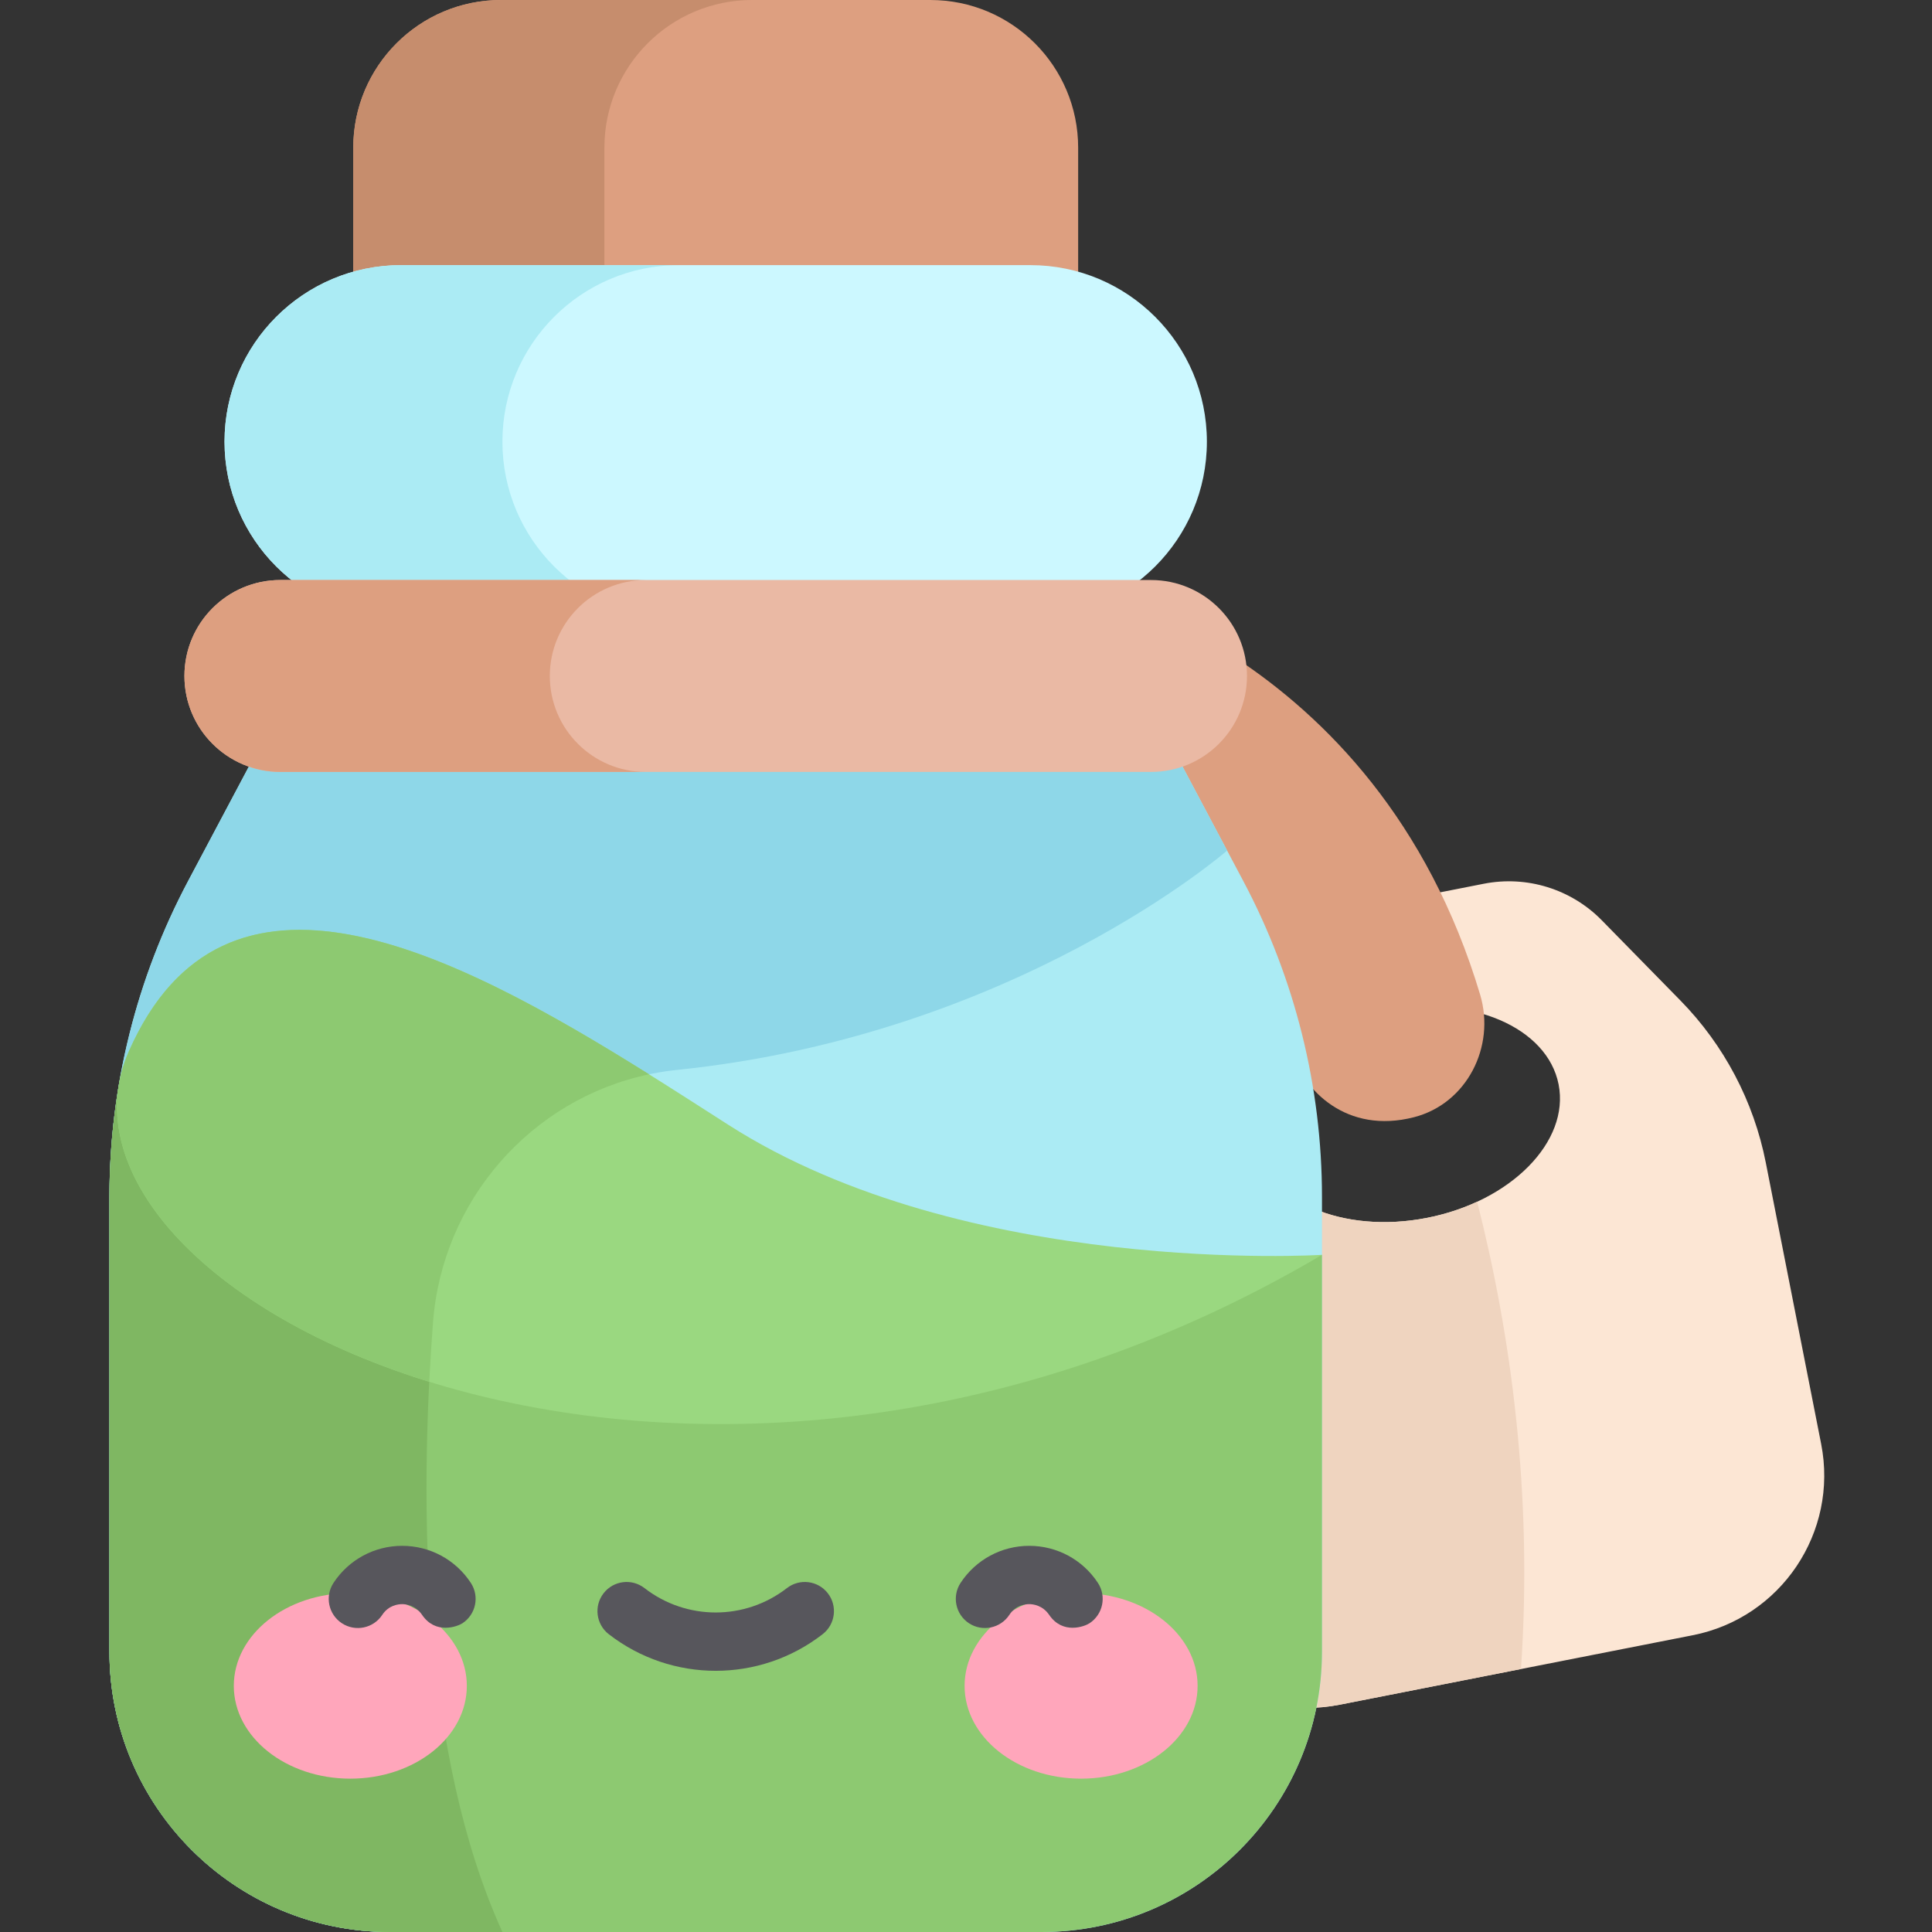 <svg height="512pt" viewBox="-29 0 512 512" width="512pt" xmlns="http://www.w3.org/2000/svg"><rect x="-29" y="0" width="512" height="512" fill="#333333" stroke="none"/><path d="m416.336 265.152-20.824-21.246c-8.133-8.301-19.895-11.945-31.293-9.703l-62.465 12.293c-11.398 2.242-20.902 10.074-25.281 20.832l-11.219 27.555c-6.234 15.305-7.855 32.094-4.664 48.309l14.676 74.574c4.602 23.387 27.293 38.617 50.68 34.016l93.66-18.43c23.391-4.602 38.621-27.293 34.02-50.684l-14.676-74.574c-3.188-16.211-11.051-31.141-22.613-42.941zm-67.137 57.59c-22.227 4.375-42.66-4.363-45.645-19.52-2.98-15.156 12.621-30.984 34.848-35.359 22.227-4.371 42.66 4.367 45.645 19.52 2.98 15.156-12.621 30.988-34.848 35.359zm0 0" fill="#fce6d4"/><path d="m362.465 318.469c-4.039 1.871-8.496 3.336-13.262 4.273-22.23 4.375-42.664-4.367-45.645-19.52-2.984-15.156 12.617-30.988 34.844-35.359 2.48-.488 4.934-.812 7.348-.984-4.133-10.406-8.184-19.367-11.77-26.727l-32.223 6.34c-11.398 2.242-20.902 10.074-25.285 20.836l-11.219 27.555c-6.23 15.301-7.852 32.094-4.66 48.309l14.672 74.57c4.602 23.391 27.293 38.621 50.684 34.02l48.129-9.473c3.18-46.648-2.727-88.871-11.613-123.84zm0 0" fill="#efd4bf"/><path d="m313.277 278.562c-18.43-61.559-69.855-73.219-72.035-73.684l.23.047 9.949-51.211c3.422.668 84.121 17.344 111.832 109.883 4.133 13.801-3.559 28.875-17.504 32.469-17.883 4.605-29.371-7.148-32.473-17.504zm0 0" fill="#dd9f80"/><path d="m256.723 106.645h-192.105v-67.492c0-21.621 17.531-39.152 39.156-39.152h113.793c21.625 0 39.156 17.531 39.156 39.152zm0 0" fill="#dd9f80"/><path d="m170.324 0h-66.551c-21.625 0-39.156 17.531-39.156 39.152v67.492h66.555v-67.492c0-21.621 17.531-39.152 39.152-39.152zm0 0" fill="#c68d6d"/><path d="m271.641 179.141h-221.941l-28.852 54.352c-13.691 25.785-20.848 54.531-20.848 83.723v120.469c0 41.043 33.273 74.316 74.316 74.316h172.703c41.043 0 74.32-33.273 74.32-74.316v-120.469c0-29.191-7.16-57.938-20.848-83.723zm0 0" fill="#abebf4"/><path d="m296.199 225.406-24.559-46.266h-221.941l-28.852 54.352c-13.691 25.785-20.848 54.531-20.848 83.723v120.469c0 41.043 33.273 74.316 74.316 74.316h29.828c-21.418-47.02-22.105-112.688-18.395-161.52 2.66-34.992 29.867-63.359 64.777-66.957 89.641-9.234 145.672-58.117 145.672-58.117zm0 0" fill="#8ed7e8"/><path d="m244.055 163.824h-166.77c-25.836 0-46.781-20.945-46.781-46.781 0-25.836 20.945-46.781 46.781-46.781h166.77c25.836 0 46.781 20.945 46.781 46.781 0 25.836-20.945 46.781-46.781 46.781zm0 0" fill="#ccf8ff"/><path d="m104.145 117.043c0-25.836 20.945-46.781 46.781-46.781h-73.641c-25.836 0-46.781 20.945-46.781 46.781 0 25.836 20.945 46.781 46.781 46.781h73.641c-25.836 0-46.781-20.945-46.781-46.781zm0 0" fill="#abebf4"/><path d="m276.039 204.57h-230.738c-14.039 0-25.426-11.383-25.426-25.43 0-14.039 11.383-25.426 25.426-25.426h230.738c14.043 0 25.426 11.383 25.426 25.426s-11.383 25.43-25.426 25.43zm0 0" fill="#eab9a4"/><path d="m116.707 179.141c0-14.039 11.383-25.426 25.43-25.426h-96.836c-14.039 0-25.426 11.383-25.426 25.426s11.383 25.43 25.426 25.43h96.836c-14.047 0-25.43-11.387-25.43-25.43zm0 0" fill="#dd9f80"/><path d="m321.34 437.684v-105.137s-181.113 41.355-318.926-44.613c-1.602 9.641-2.414 19.441-2.414 29.281v120.469c0 41.043 33.273 74.316 74.32 74.316h172.699c41.047 0 74.32-33.273 74.32-74.316zm0 0" fill="#8dc971"/><path d="m85.75 350.48c.645-8.469 2.723-16.547 6.004-23.98-30.305-8.383-60.758-20.738-89.34-38.566-1.602 9.641-2.414 19.441-2.414 29.281v120.469c0 41.043 33.273 74.316 74.316 74.316h29.828c-21.418-47.02-22.102-112.688-18.395-161.52zm0 0" fill="#7fb762"/><path d="m321.34 332.547s-94.309 5.922-157.367-34.488c-56.551-36.246-130.035-84.848-158.844-19.387-28.812 65.461 147.402 153.43 316.211 53.875zm0 0" fill="#9ad880"/><path d="m5.125 278.672c-14.059 31.949 20.719 69.258 79.633 87.512.27-5.387.609-10.641.992-15.703 2.465-32.441 26.016-59.184 57.254-65.777-52.57-32.91-112.52-63.648-137.879-6.031zm0 0" fill="#8dc971"/><path d="m94.715 446.773c0-13.582-13.824-24.59-30.879-24.59-17.051 0-30.875 11.008-30.875 24.59 0 13.578 13.824 24.59 30.875 24.59 17.055 0 30.879-11.012 30.879-24.59zm0 0" fill="#ffa6bb"/><path d="m288.379 446.773c0-13.582-13.824-24.59-30.875-24.59-17.055 0-30.879 11.008-30.879 24.59 0 13.578 13.824 24.59 30.879 24.59 17.051 0 30.875-11.012 30.875-24.59zm0 0" fill="#ffa6bb"/><g fill="#57565c"><path d="m160.672 442.781c-10 0-20-3.234-28.348-9.707-3.371-2.617-3.984-7.469-1.367-10.844 2.613-3.371 7.469-3.984 10.84-1.367 11.113 8.617 26.633 8.617 37.746 0 3.371-2.617 8.227-2.004 10.84 1.367 2.617 3.375 2.004 8.227-1.371 10.844-8.34 6.473-18.34 9.707-28.34 9.707zm0 0"/><path d="m82.855 427.957c-1.73-2.539-4.25-2.844-5.277-2.844-1.023 0-3.59.277-5.277 2.844-2.344 3.566-7.133 4.559-10.699 2.219-3.566-2.344-4.559-7.133-2.215-10.699 4.039-6.148 10.84-9.816 18.191-9.816 7.355 0 14.156 3.668 18.195 9.816 2.344 3.566 1.352 8.355-2.215 10.699-1.309.855-7.094 3.082-10.703-2.219zm0 0"/><path d="m249.039 427.957c-1.734-2.539-4.254-2.844-5.277-2.844-1.023 0-3.59.277-5.277 2.844-2.344 3.566-7.137 4.559-10.699 2.219-3.566-2.344-4.559-7.133-2.219-10.699 4.039-6.148 10.84-9.816 18.195-9.816 7.352 0 14.152 3.668 18.191 9.816 2.344 3.566 1.352 8.355-2.215 10.699-1.309.855-7.09 3.082-10.699-2.219zm0 0"/></g></svg>
